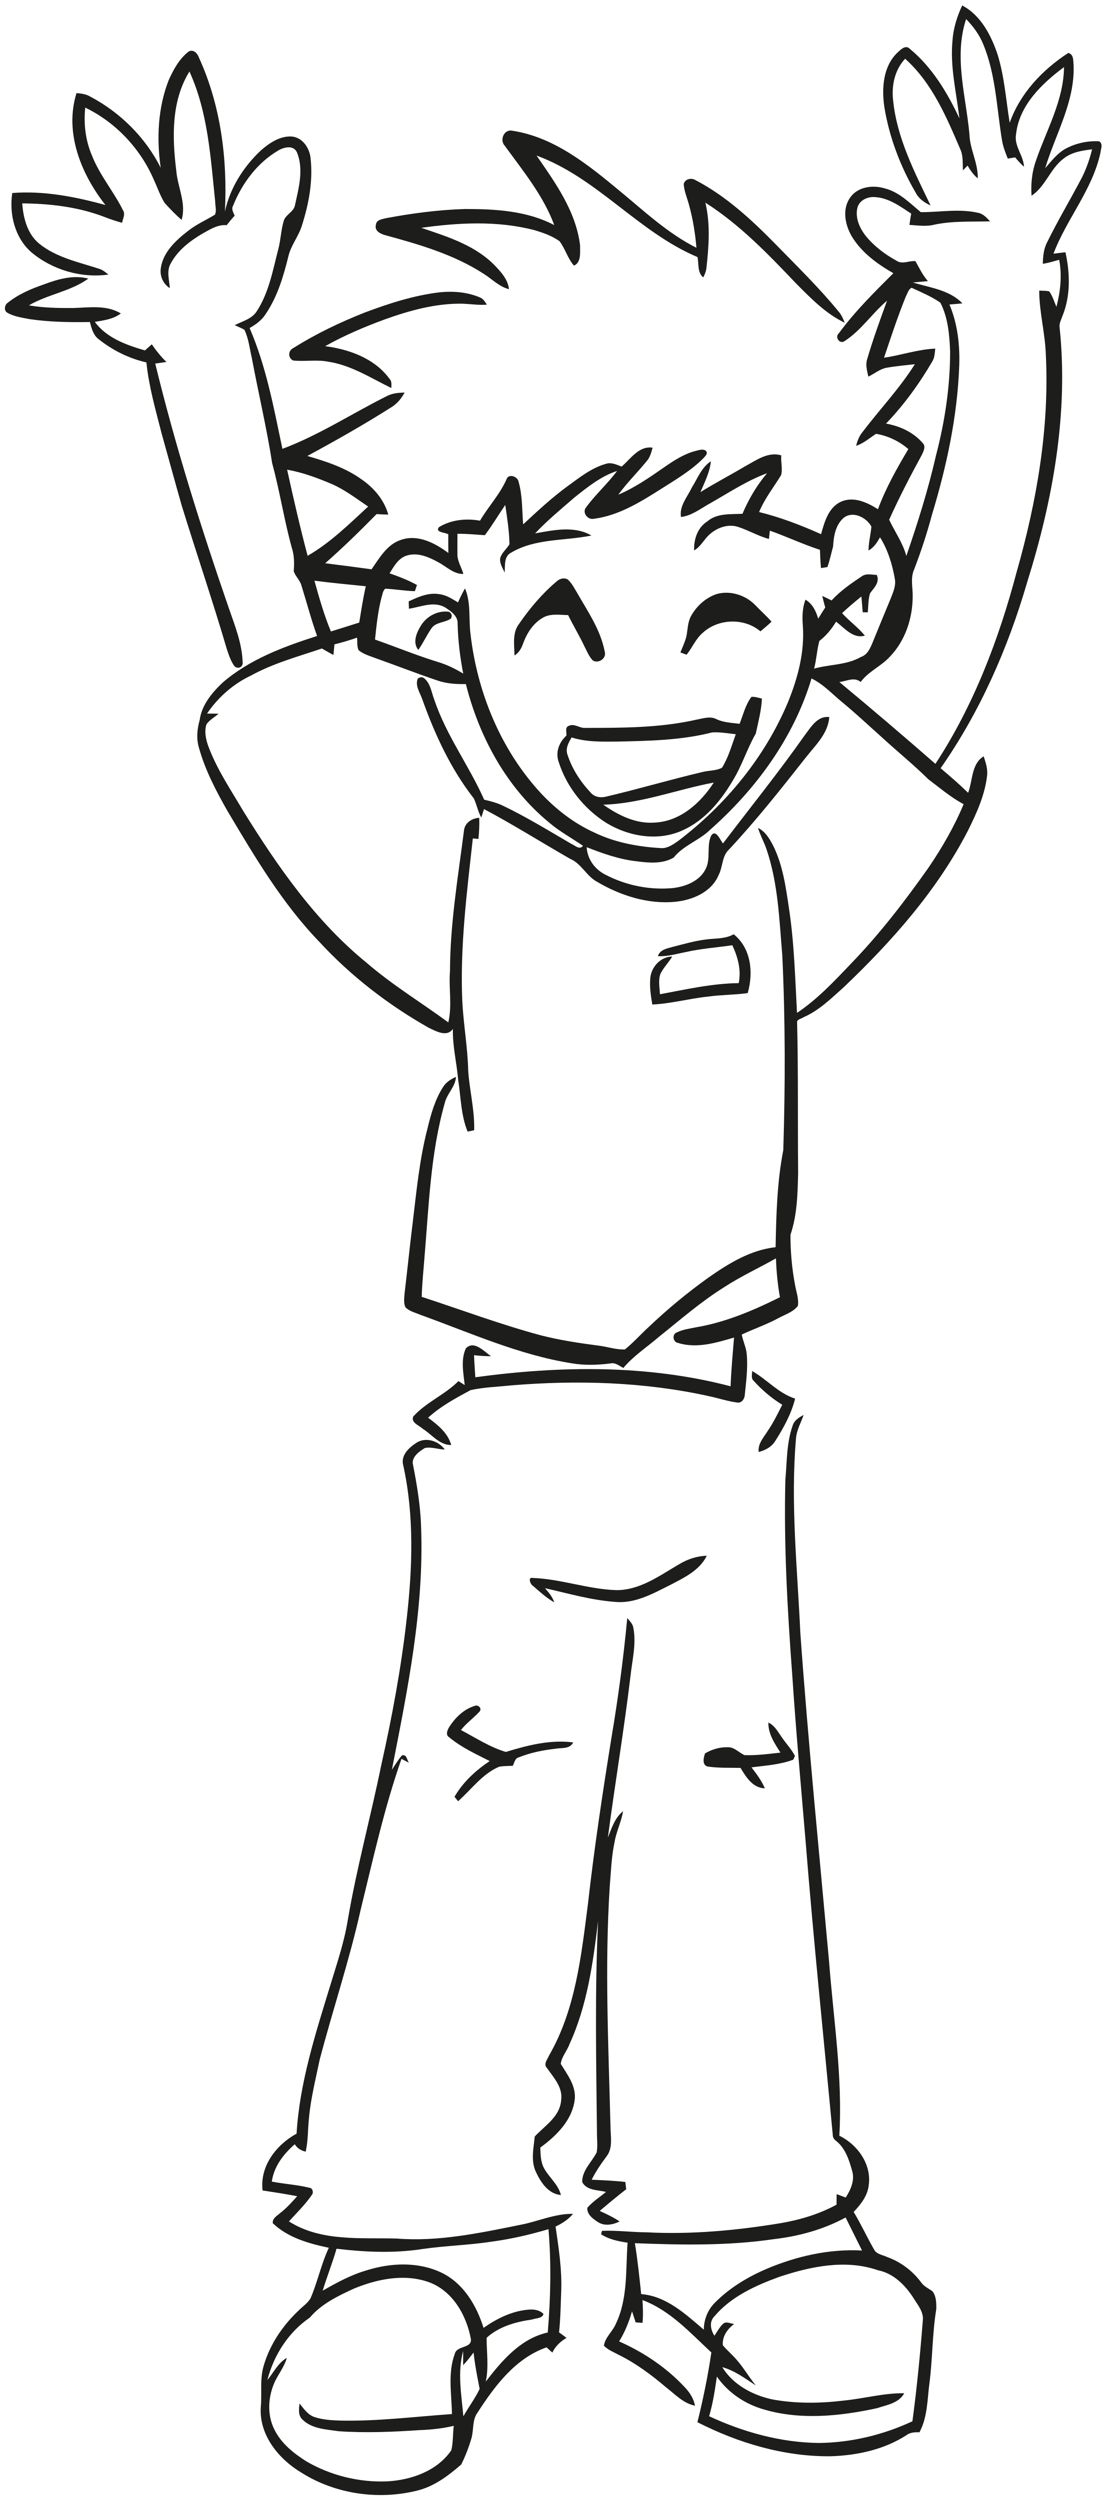 <?xml version="1.0" encoding="UTF-8" ?>
<!DOCTYPE svg PUBLIC "-//W3C//DTD SVG 1.1//EN" "http://www.w3.org/Graphics/SVG/1.1/DTD/svg11.dtd">
<svg width="489pt" height="1102pt" viewBox="0 0 489 1102" version="1.1" xmlns="http://www.w3.org/2000/svg">
<g id="#1d1d1bfd">
<path fill="#1d1d1b" opacity="1.00" d=" M 424.26 2.41 C 432.51 6.72 437.05 15.62 439.90 24.09 C 442.90 33.85 443.58 44.10 445.21 54.13 C 449.76 41.16 459.69 30.72 471.04 23.34 C 473.59 23.95 473.19 26.96 473.40 28.98 C 473.92 45.02 465.37 59.21 460.87 74.13 C 463.70 70.89 466.38 67.31 470.30 65.31 C 474.69 63.08 479.72 61.99 484.64 62.29 C 486.52 63.38 485.39 65.63 485.23 67.30 C 481.75 83.58 470.33 96.48 464.51 111.83 C 466.26 111.61 468.03 111.38 469.80 111.19 C 471.85 120.49 472.11 130.56 468.40 139.49 C 467.87 140.99 467.06 142.48 467.20 144.12 C 471.23 182.19 464.23 220.60 452.85 256.87 C 444.41 285.82 432.08 313.86 414.76 338.64 C 418.90 342.14 423.00 345.68 426.88 349.47 C 428.93 344.09 428.27 336.73 433.74 333.38 C 434.65 336.15 435.61 339.02 435.24 341.98 C 434.26 350.48 430.65 358.37 426.91 365.95 C 413.34 392.32 393.44 414.79 372.09 435.12 C 366.59 440.02 361.24 445.39 354.37 448.37 C 353.41 449.15 351.16 449.26 351.48 450.92 C 352.02 472.94 351.71 494.97 351.93 517.00 C 351.69 526.17 351.54 535.53 348.54 544.30 C 348.55 551.71 349.17 559.16 350.58 566.45 C 351.09 569.48 352.30 572.52 351.81 575.64 C 349.67 578.46 346.05 579.45 343.08 581.12 C 337.92 583.89 332.37 585.80 327.07 588.27 C 327.60 591.22 329.04 593.95 329.27 596.97 C 329.81 602.90 329.02 608.85 328.42 614.74 C 328.36 616.55 327.07 618.66 324.98 618.23 C 320.77 617.68 316.72 616.30 312.57 615.43 C 284.04 609.12 254.53 608.28 225.49 610.68 C 219.49 611.31 213.39 611.48 207.50 612.77 C 200.93 616.30 194.31 619.87 188.76 624.94 C 193.03 628.08 197.49 631.63 198.97 636.98 C 193.70 637.01 190.41 632.28 186.29 629.74 C 184.72 628.25 181.11 627.14 182.22 624.40 C 187.94 618.06 196.19 614.80 202.15 608.79 C 203.07 609.36 203.98 609.94 204.90 610.54 C 204.35 605.23 203.08 599.44 205.40 594.40 C 208.93 590.62 213.48 595.72 216.50 597.82 C 214.00 597.85 211.51 597.66 209.03 597.37 C 209.15 600.61 209.37 603.86 209.59 607.10 C 246.92 602.02 285.47 601.46 322.14 611.08 C 322.42 603.90 323.08 596.75 323.66 589.60 C 315.74 591.92 307.18 594.55 298.98 591.97 C 296.68 591.61 296.23 588.16 298.41 587.35 C 301.11 586.01 304.16 585.66 307.07 585.05 C 320.02 582.85 332.21 577.64 343.91 571.83 C 342.86 566.17 342.37 560.44 342.13 554.70 C 334.58 558.98 326.65 562.60 319.37 567.36 C 309.06 573.80 299.89 581.81 290.43 589.38 C 285.21 593.88 279.30 597.68 274.86 603.01 C 273.03 602.08 271.26 600.45 269.06 601.03 C 263.47 601.71 257.79 601.92 252.22 600.97 C 228.97 597.31 207.39 587.52 185.41 579.59 C 183.14 578.61 180.49 578.06 178.74 576.21 C 177.87 574.22 178.26 571.98 178.42 569.90 C 179.64 559.65 180.68 549.38 181.95 539.13 C 183.65 525.16 184.95 511.07 188.50 497.42 C 190.00 491.15 191.79 484.79 195.27 479.30 C 196.58 477.10 198.78 475.71 201.05 474.69 C 200.84 479.03 197.14 482.00 196.14 486.12 C 189.76 508.55 189.08 532.01 187.10 555.11 C 186.67 560.62 186.09 566.12 185.95 571.65 C 203.41 577.36 220.65 583.81 238.40 588.60 C 246.77 590.74 255.31 592.03 263.86 593.15 C 267.77 593.59 271.60 595.02 275.56 594.83 C 279.28 591.82 282.46 588.22 285.99 584.99 C 294.23 577.15 303.01 569.87 312.26 563.25 C 321.21 556.98 330.89 550.98 341.99 549.77 C 342.27 535.47 342.63 521.05 345.38 506.98 C 346.28 478.32 346.29 449.61 344.93 420.96 C 343.60 405.23 343.09 389.17 337.89 374.10 C 336.80 370.99 335.17 368.10 334.24 364.93 C 337.51 366.56 339.41 369.83 341.02 372.97 C 345.15 381.39 346.46 390.81 347.83 399.99 C 350.20 415.38 350.60 430.97 351.43 446.49 C 360.31 440.55 367.68 432.70 375.01 425.01 C 387.74 411.88 398.92 397.34 409.45 382.41 C 415.44 373.60 420.79 364.33 424.90 354.49 C 419.24 351.48 414.37 347.28 409.27 343.45 C 402.95 337.17 396.01 331.57 389.46 325.56 C 383.47 320.22 377.63 314.71 371.44 309.60 C 366.99 305.98 363.07 301.60 357.83 299.07 C 350.02 325.20 333.25 348.02 312.95 365.92 C 308.12 370.59 301.30 372.68 297.07 378.01 C 292.21 380.92 286.11 380.37 280.70 379.66 C 273.07 378.82 265.79 376.24 258.69 373.45 C 259.00 378.84 262.46 383.47 267.29 385.73 C 276.27 390.38 286.70 392.41 296.77 391.46 C 302.34 390.78 308.45 388.42 311.11 383.12 C 313.52 378.51 311.43 372.96 313.58 368.34 C 315.65 365.32 317.52 370.24 318.79 371.79 C 330.88 355.88 343.43 340.32 354.93 323.97 C 357.61 320.45 360.52 315.41 365.67 316.09 C 365.13 323.46 359.41 328.64 355.15 334.12 C 344.30 347.88 333.43 361.64 321.46 374.45 C 318.25 377.39 318.79 382.12 316.85 385.76 C 313.73 393.22 305.48 396.70 297.90 397.50 C 285.83 398.71 273.64 394.81 263.32 388.73 C 258.56 386.20 256.39 380.67 251.38 378.57 C 238.70 371.29 226.32 363.51 213.41 356.64 C 213.11 357.58 212.52 359.44 212.22 360.38 C 210.72 357.74 210.22 354.70 208.95 351.99 C 198.70 338.90 191.65 323.56 186.10 307.96 C 185.08 305.17 182.95 302.18 184.21 299.13 C 185.40 298.25 186.49 298.33 187.47 299.37 C 189.95 301.77 190.31 305.44 191.53 308.52 C 196.77 324.18 206.84 337.51 213.49 352.51 C 216.30 353.17 219.13 353.88 221.74 355.15 C 232.17 360.13 242.02 366.22 252.01 372.03 C 253.59 372.69 255.62 374.83 257.04 372.82 C 252.14 369.43 246.85 366.60 242.30 362.73 C 223.45 347.32 211.29 324.92 205.42 301.54 C 201.22 301.63 196.97 301.37 192.97 300.00 C 183.61 296.84 174.41 293.24 165.10 289.94 C 162.69 289.03 160.13 288.29 158.12 286.61 C 157.32 284.89 157.62 282.91 157.44 281.08 C 154.16 282.22 150.84 283.22 147.47 284.04 C 147.33 285.60 147.18 287.15 147.03 288.71 C 145.30 287.82 143.62 286.84 141.94 285.86 C 131.40 289.44 120.53 292.36 110.72 297.76 C 102.84 301.47 96.17 307.38 91.27 314.57 C 92.98 314.56 94.68 314.55 96.39 314.62 C 94.60 316.15 92.41 317.32 91.04 319.28 C 90.06 322.25 90.71 325.50 91.66 328.40 C 95.45 338.87 101.75 348.13 107.37 357.67 C 122.50 382.05 139.17 406.09 161.61 424.36 C 172.90 434.12 185.68 441.88 197.68 450.67 C 199.44 443.20 197.79 435.54 198.42 427.99 C 198.47 407.33 201.91 386.91 204.54 366.49 C 204.76 362.83 207.87 360.73 211.31 360.48 C 211.44 363.59 211.28 366.71 210.95 369.81 C 210.12 369.73 209.31 369.66 208.49 369.59 C 205.87 393.30 202.82 417.11 203.83 441.02 C 204.32 451.37 206.22 461.60 206.45 471.97 C 207.04 480.75 209.34 489.38 209.08 498.22 C 208.12 498.42 207.15 498.61 206.19 498.82 C 203.22 491.59 203.23 483.65 202.03 476.03 C 201.39 468.53 199.51 461.13 199.69 453.56 C 196.98 457.36 192.24 454.53 188.97 453.01 C 171.15 442.91 154.71 430.25 140.81 415.17 C 124.42 398.21 112.39 377.78 100.39 357.64 C 95.28 348.68 90.42 339.44 87.67 329.45 C 86.52 325.48 86.93 321.29 88.05 317.37 C 88.93 310.81 93.38 305.47 98.00 301.04 C 109.89 290.69 125.00 285.08 139.81 280.34 C 137.19 273.02 135.22 265.50 132.91 258.08 C 132.27 255.71 130.22 254.05 129.51 251.75 C 129.81 248.27 129.75 244.76 128.65 241.40 C 125.26 229.12 123.37 216.49 120.01 204.21 C 117.60 188.65 113.94 173.31 111.04 157.83 C 110.06 153.64 109.65 149.22 107.74 145.33 C 106.37 144.57 104.91 144.00 103.50 143.34 C 106.87 141.59 111.04 140.62 113.21 137.21 C 118.57 128.99 120.29 119.17 122.71 109.83 C 123.81 105.67 123.90 101.31 125.16 97.19 C 126.09 94.46 129.54 93.40 130.06 90.45 C 131.70 82.91 134.02 74.63 130.93 67.16 C 129.35 63.72 125.00 64.91 122.47 66.47 C 113.31 71.93 106.62 80.99 102.73 90.80 C 101.91 92.26 102.97 93.70 103.46 95.06 C 102.24 96.42 101.06 97.82 99.94 99.27 C 96.17 98.90 92.86 100.99 89.71 102.72 C 83.96 106.05 78.37 110.28 75.21 116.27 C 73.33 119.62 74.71 123.47 74.87 127.03 C 71.89 125.11 70.35 121.59 70.92 118.10 C 71.97 111.08 77.52 106.00 82.83 101.85 C 86.49 98.94 90.78 97.06 94.75 94.65 C 95.62 92.90 94.87 90.82 94.89 88.95 C 92.87 69.57 91.75 49.52 83.53 31.53 C 75.52 44.44 75.90 60.51 77.71 75.05 C 78.26 82.38 82.27 89.54 80.08 96.93 C 77.40 94.62 74.94 92.06 72.58 89.43 C 70.60 86.24 69.41 82.64 67.83 79.24 C 61.93 65.53 51.04 53.94 37.59 47.43 C 36.83 54.55 37.69 61.86 40.51 68.47 C 43.91 77.19 50.12 84.39 54.26 92.73 C 55.38 94.46 54.11 96.41 53.85 98.21 C 51.04 97.46 48.28 96.52 45.57 95.45 C 34.17 91.15 21.92 89.76 9.80 89.65 C 10.30 96.21 12.07 103.24 17.45 107.54 C 24.97 113.55 34.66 115.54 43.62 118.45 C 45.23 118.91 46.52 119.99 47.78 121.04 C 35.76 122.69 23.11 118.98 13.82 111.20 C 6.54 104.80 3.99 94.44 5.41 85.08 C 19.27 84.00 33.17 86.70 46.49 90.37 C 35.73 76.71 28.31 58.41 33.73 41.04 C 35.74 41.21 37.79 41.45 39.57 42.46 C 52.88 49.43 64.11 60.49 70.86 73.96 C 69.00 61.09 69.60 47.59 74.36 35.38 C 76.46 30.68 79.06 25.89 83.21 22.70 C 85.28 21.60 87.06 23.50 87.69 25.32 C 97.38 46.47 100.35 70.17 99.17 93.25 C 101.43 82.79 107.41 73.41 115.18 66.17 C 118.94 62.92 123.59 59.82 128.77 60.18 C 133.60 60.72 136.61 65.46 136.97 69.99 C 138.03 79.83 136.18 89.80 133.20 99.17 C 131.78 104.10 128.23 108.12 127.12 113.16 C 124.97 121.88 122.33 130.73 117.27 138.25 C 115.55 141.04 112.89 143.03 110.06 144.59 C 117.40 161.56 120.74 179.86 124.53 197.86 C 140.72 191.79 155.26 182.24 170.67 174.55 C 173.06 173.33 175.77 173.10 178.42 173.03 C 177.01 175.63 175.10 177.98 172.55 179.53 C 160.49 187.16 148.08 194.21 135.53 200.99 C 143.93 203.44 152.44 206.21 159.59 211.42 C 164.96 215.16 169.44 220.43 171.21 226.84 C 169.48 226.81 167.77 226.74 166.06 226.61 C 158.73 234.07 151.25 241.38 143.40 248.28 C 150.21 249.11 157.02 250.03 163.82 250.95 C 167.36 245.93 170.66 239.91 176.94 237.93 C 184.35 235.44 191.86 239.41 197.70 243.75 C 197.64 241.01 197.65 238.27 197.67 235.54 C 196.30 234.61 191.76 234.77 193.51 232.40 C 198.84 229.09 205.54 228.41 211.65 229.52 C 215.33 223.26 220.44 217.90 223.37 211.21 C 224.23 208.61 228.33 210.02 228.67 212.38 C 230.41 218.47 230.16 224.88 230.68 231.14 C 237.00 225.28 243.31 219.39 250.29 214.30 C 255.58 210.45 260.88 206.20 267.30 204.42 C 269.65 203.71 271.93 204.86 274.09 205.67 C 278.13 202.24 281.70 196.44 287.76 197.34 C 287.18 199.38 286.67 201.51 285.25 203.16 C 281.14 208.21 276.46 212.80 272.63 218.08 C 279.70 215.06 286.07 210.69 292.37 206.32 C 296.82 203.21 301.46 200.12 306.79 198.75 C 308.21 198.43 309.82 197.76 311.19 198.65 C 312.41 199.92 310.94 201.08 310.11 202.03 C 304.68 207.49 297.98 211.40 291.54 215.50 C 282.39 221.29 272.80 227.28 261.85 228.69 C 259.14 229.30 256.46 225.83 258.49 223.57 C 262.61 217.91 267.94 213.23 272.10 207.59 C 264.99 209.91 259.08 214.70 253.31 219.28 C 247.39 224.42 241.32 229.42 235.94 235.12 C 244.05 233.68 253.23 231.65 260.79 236.06 C 249.09 238.49 236.15 237.25 225.49 243.55 C 222.07 245.21 222.80 249.30 222.50 252.41 C 221.67 250.38 220.21 248.36 220.55 246.08 C 221.22 243.63 223.36 242.03 224.64 239.93 C 224.56 234.12 223.62 228.34 222.79 222.59 C 219.76 227.01 217.01 231.63 213.79 235.92 C 209.77 235.63 205.75 235.28 201.71 235.28 C 201.71 238.21 201.65 241.15 201.70 244.08 C 201.55 247.28 203.51 250.00 204.31 253.00 C 199.93 253.10 196.83 249.68 193.19 247.81 C 189.01 245.49 183.99 243.33 179.18 244.95 C 175.55 246.15 173.69 249.71 171.78 252.73 C 175.92 254.16 180.02 255.75 183.86 257.88 C 183.63 258.56 183.16 259.92 182.93 260.60 C 178.56 260.46 174.24 259.72 169.88 259.50 C 168.75 260.44 168.70 262.04 168.23 263.33 C 166.66 269.41 166.00 275.68 165.36 281.92 C 174.64 285.19 183.75 288.93 193.16 291.82 C 197.08 293.00 200.78 294.80 204.26 296.94 C 202.83 289.70 201.97 282.37 201.78 275.00 C 202.00 271.59 198.82 269.40 196.29 267.76 C 191.24 264.85 185.54 267.55 180.31 268.34 C 180.28 267.52 180.23 265.90 180.20 265.09 C 184.48 263.09 189.11 261.03 193.94 261.95 C 196.91 262.34 199.44 264.04 201.94 265.55 C 202.88 263.44 203.88 261.36 205.04 259.36 C 207.76 265.76 206.58 272.84 207.48 279.57 C 210.45 305.24 220.78 330.44 238.41 349.55 C 245.11 356.74 253.04 362.89 262.02 366.97 C 271.33 371.46 281.65 373.34 291.91 373.87 C 294.51 373.84 296.76 372.26 298.83 370.85 C 319.86 354.92 337.26 333.87 347.48 309.45 C 351.78 298.88 354.81 287.51 354.01 276.01 C 353.70 272.08 353.73 268.06 355.17 264.33 C 358.25 266.16 359.81 269.40 360.78 272.72 C 361.77 271.05 362.81 269.41 363.88 267.79 C 363.41 266.09 362.95 264.40 362.56 262.69 C 363.93 263.31 365.30 263.99 366.66 264.68 C 370.56 260.46 375.30 257.16 380.06 254.00 C 381.98 252.63 384.45 253.38 386.62 253.43 C 388.04 256.78 385.40 259.07 383.63 261.54 C 382.79 264.24 382.93 267.13 382.62 269.93 C 382.07 269.92 380.96 269.90 380.41 269.89 C 380.20 267.57 380.01 265.25 379.82 262.93 C 376.91 265.30 374.02 267.69 371.31 270.28 C 374.47 273.79 378.37 276.54 381.36 280.19 C 376.18 281.72 372.36 276.82 368.67 274.04 C 366.70 277.27 364.30 280.21 361.29 282.53 C 360.19 286.52 360.05 290.72 358.97 294.73 C 365.81 292.80 373.28 293.22 379.61 289.60 C 382.61 288.61 383.79 285.55 384.90 282.88 C 387.50 276.49 390.13 270.10 392.78 263.73 C 393.80 261.05 395.12 258.23 394.58 255.28 C 393.47 248.82 391.53 242.45 388.04 236.86 C 386.74 239.11 385.33 241.40 382.95 242.66 C 383.01 239.11 383.89 235.65 384.24 232.13 C 382.09 228.12 376.19 225.11 372.13 228.17 C 368.43 231.25 367.59 236.31 367.35 240.86 C 366.52 243.89 365.89 247.00 364.83 249.97 C 364.12 250.08 362.70 250.31 361.99 250.42 C 361.76 247.74 361.63 245.05 361.54 242.37 C 354.04 239.92 346.89 236.55 339.46 233.91 C 339.36 234.83 339.15 236.67 339.05 237.59 C 334.39 236.31 330.20 233.83 325.64 232.33 C 320.88 230.66 315.62 232.78 312.22 236.20 C 310.15 238.34 308.73 241.13 306.05 242.63 C 305.89 237.73 307.56 232.57 311.87 229.84 C 316.20 226.11 322.09 226.76 327.38 226.48 C 330.11 220.03 333.68 213.97 338.21 208.60 C 329.22 211.92 321.24 217.27 312.95 221.96 C 308.87 224.20 305.05 227.34 300.28 227.89 C 299.46 223.01 303.07 219.13 305.00 214.99 C 307.57 210.96 309.28 206.03 313.47 203.34 C 312.97 208.17 310.73 212.54 308.84 216.94 C 315.28 212.91 322.04 209.43 328.56 205.53 C 333.43 202.92 338.66 198.96 344.50 200.73 C 344.21 203.62 345.19 206.67 344.41 209.45 C 341.11 214.83 337.15 219.83 334.71 225.71 C 344.12 228.01 353.20 231.52 362.04 235.47 C 363.55 230.03 365.32 223.53 371.02 221.07 C 376.56 218.72 382.43 221.51 387.12 224.47 C 390.57 215.16 395.45 206.47 400.52 197.96 C 396.49 194.46 391.53 192.11 386.28 191.23 C 383.42 193.10 380.81 195.43 377.50 196.52 C 378.03 194.29 378.88 192.14 380.37 190.38 C 387.96 180.37 396.69 171.23 403.38 160.55 C 399.26 161.01 395.12 161.37 391.04 162.09 C 388.00 162.61 385.60 164.72 382.89 166.02 C 382.34 163.53 381.55 160.92 382.35 158.38 C 384.91 149.65 388.01 141.08 391.14 132.54 C 384.55 138.11 379.73 145.64 372.42 150.35 C 370.26 151.92 367.94 148.55 369.88 146.91 C 376.95 137.28 385.49 128.84 393.92 120.43 C 386.85 116.40 379.97 111.38 375.66 104.33 C 372.60 99.19 371.19 92.13 374.95 86.97 C 378.31 82.27 384.91 81.45 390.12 83.04 C 396.48 84.64 401.14 89.48 406.01 93.52 C 414.40 93.56 422.95 91.90 431.25 93.80 C 433.51 94.21 435.07 95.97 436.56 97.57 C 428.43 97.80 420.21 97.33 412.19 98.99 C 408.52 99.98 404.71 99.37 401.00 99.13 C 401.21 97.46 401.48 95.81 401.78 94.17 C 396.93 90.98 391.96 87.28 385.95 86.89 C 382.80 86.58 379.14 88.09 378.14 91.31 C 376.90 95.88 379.02 100.59 381.85 104.13 C 385.52 108.58 390.20 112.13 395.25 114.89 C 397.81 116.71 400.84 114.83 403.65 115.11 C 405.33 118.14 406.84 121.28 409.15 123.92 C 406.95 124.16 404.73 124.30 402.53 124.52 C 410.04 126.83 418.65 127.75 424.36 133.73 C 422.45 133.92 420.55 134.08 418.65 134.23 C 422.22 142.68 423.27 151.96 422.97 161.07 C 422.17 183.45 417.43 205.51 410.94 226.89 C 408.76 235.09 406.09 243.15 403.06 251.07 C 401.35 254.87 402.54 259.02 402.44 263.00 C 402.40 272.60 399.16 282.43 392.42 289.43 C 388.55 293.68 382.96 295.94 379.50 300.62 C 376.71 298.25 373.23 300.29 370.11 300.65 C 384.39 312.48 398.49 324.52 412.46 336.71 C 429.32 310.98 440.41 281.85 448.26 252.21 C 457.13 221.03 462.81 188.53 461.13 156.01 C 460.79 146.65 458.24 137.49 458.23 128.11 C 459.68 128.16 461.16 128.13 462.61 128.40 C 464.14 130.44 464.80 132.95 465.82 135.25 C 467.59 128.52 468.34 121.39 467.03 114.51 C 464.64 115.17 462.27 115.94 459.81 116.28 C 459.90 113.01 460.18 109.67 461.75 106.73 C 466.53 96.99 472.14 87.68 477.15 78.07 C 479.09 74.17 480.51 70.04 481.54 65.82 C 477.16 66.36 472.50 67.05 468.96 69.92 C 463.07 74.36 461.06 82.15 454.85 86.28 C 454.49 81.06 455.02 75.78 456.78 70.84 C 461.41 57.28 469.03 44.27 469.16 29.58 C 459.43 36.82 449.47 46.35 448.03 59.05 C 447.01 64.33 451.31 68.45 451.52 73.52 C 450.11 72.23 448.81 70.84 447.62 69.37 C 446.53 69.55 445.45 69.73 444.37 69.91 C 443.34 67.32 442.30 64.72 441.84 61.96 C 439.47 47.73 439.13 32.92 433.51 19.43 C 431.82 15.27 429.11 11.62 426.00 8.41 C 420.49 25.03 425.93 42.35 427.46 59.14 C 427.64 65.84 431.33 71.88 431.13 78.63 C 429.24 77.09 427.84 75.10 426.65 73.00 C 425.96 73.70 425.28 74.40 424.60 75.09 C 424.41 72.19 424.74 69.18 423.69 66.41 C 417.47 51.89 411.15 36.67 399.11 25.90 C 394.57 30.74 393.08 37.55 393.79 44.03 C 395.40 60.66 403.19 75.74 410.33 90.56 C 407.70 89.39 405.24 87.70 403.86 85.11 C 396.99 73.39 392.08 60.44 389.91 47.01 C 388.78 38.94 389.34 29.56 395.43 23.47 C 396.97 22.08 399.24 19.43 401.28 21.61 C 411.05 29.71 417.71 40.81 423.04 52.17 C 421.71 40.81 418.87 29.46 419.99 17.94 C 420.34 12.54 421.98 7.30 424.26 2.41 M 399.46 130.59 C 395.85 139.47 392.86 148.60 389.80 157.69 C 397.37 156.58 404.72 153.98 412.40 153.67 C 412.13 155.52 412.17 157.51 411.18 159.16 C 405.41 169.08 398.63 178.44 390.68 186.73 C 396.77 187.80 402.72 190.51 406.81 195.25 C 408.37 196.71 407.25 198.85 406.52 200.42 C 401.40 209.82 396.44 219.35 392.06 229.11 C 394.57 234.42 398.11 239.29 399.63 245.07 C 404.66 230.52 409.28 215.80 412.71 200.78 C 416.62 185.84 418.95 170.42 418.94 154.95 C 418.66 147.66 418.03 139.99 414.63 133.41 C 410.73 130.70 406.25 128.84 401.95 126.84 C 400.55 127.57 400.18 129.30 399.46 130.59 M 126.61 207.03 C 129.39 219.74 132.31 232.42 135.64 245.00 C 145.65 239.24 153.90 231.07 162.33 223.29 C 157.20 219.83 152.24 216.01 146.56 213.48 C 140.12 210.72 133.52 208.27 126.61 207.03 M 138.65 255.98 C 140.74 263.54 142.90 271.09 145.91 278.35 C 150.08 277.07 154.24 275.75 158.40 274.43 C 159.27 269.08 160.09 263.71 161.29 258.42 C 153.74 257.65 146.18 256.95 138.65 255.98 Z" />
<path fill="#1d1d1b" opacity="1.00" d=" M 222.60 64.30 C 220.15 61.72 222.23 56.79 226.00 57.64 C 244.29 60.45 259.19 72.51 273.01 83.96 C 283.92 92.94 294.34 102.82 307.08 109.22 C 306.55 102.80 305.50 96.41 303.78 90.20 C 302.96 87.18 301.66 84.24 301.47 81.08 C 302.08 78.88 304.76 78.27 306.58 79.35 C 320.17 86.42 331.52 96.97 342.17 107.83 C 351.56 117.46 361.21 126.87 369.74 137.29 C 370.99 138.74 371.80 140.49 372.48 142.27 C 364.08 138.27 357.51 131.47 351.04 124.97 C 338.72 112.03 326.19 98.98 311.03 89.34 C 313.27 98.75 312.56 108.47 311.51 117.98 C 311.36 119.51 310.80 120.94 310.09 122.29 C 307.44 120.11 308.17 116.33 307.56 113.32 C 281.49 102.35 263.28 78.32 236.58 68.58 C 244.92 80.60 253.99 93.24 255.78 108.15 C 255.74 111.12 256.38 115.70 253.08 117.09 C 250.29 113.91 249.24 109.65 246.71 106.32 C 243.40 103.92 239.45 102.59 235.57 101.43 C 219.31 97.21 202.23 98.12 185.74 100.43 C 197.64 104.41 210.33 108.37 219.04 117.94 C 221.58 120.62 224.02 123.66 224.42 127.47 C 220.06 126.37 216.96 122.99 213.26 120.69 C 200.21 112.21 185.07 107.82 170.20 103.76 C 168.00 103.21 165.01 101.91 165.75 99.10 C 165.92 96.89 168.41 96.63 170.11 96.19 C 181.62 94.03 193.27 92.49 204.99 92.13 C 218.37 92.11 232.30 92.88 244.39 99.22 C 239.58 86.22 230.65 75.39 222.60 64.30 Z" />
<path fill="#1d1d1b" opacity="1.00" d=" M 19.37 125.36 C 25.59 123.02 32.33 121.09 38.97 122.81 C 31.11 128.47 21.07 129.73 12.74 134.60 C 19.10 135.71 25.58 135.80 32.01 135.78 C 39.12 135.61 46.83 134.26 53.27 138.16 C 49.99 140.71 45.77 141.22 41.81 141.89 C 47.06 149.02 55.73 152.08 63.90 154.47 C 64.90 153.56 65.91 152.66 66.93 151.77 C 68.84 154.56 70.95 157.20 73.39 159.56 C 71.74 159.80 70.10 160.03 68.45 160.26 C 77.33 196.76 88.66 232.61 100.91 268.10 C 103.59 275.83 106.74 283.65 106.99 291.93 C 107.22 294.07 105.01 295.10 103.42 293.72 C 101.75 291.46 100.89 288.74 100.01 286.10 C 93.78 264.91 86.65 243.99 80.13 222.88 C 77.09 212.20 74.17 201.49 71.19 190.80 C 68.58 180.55 65.62 170.32 64.56 159.76 C 56.87 158.02 49.61 154.41 43.47 149.49 C 41.08 147.69 40.37 144.68 39.63 141.95 C 30.78 142.10 21.89 141.96 13.12 140.69 C 9.74 140.00 6.14 139.59 3.13 137.79 C 1.60 136.81 2.04 134.40 3.39 133.47 C 8.09 129.70 13.71 127.30 19.37 125.36 Z" />
<path fill="#1d1d1b" opacity="1.00" d=" M 160.73 137.80 C 171.50 133.76 182.55 130.17 194.02 128.83 C 199.99 128.26 206.21 128.75 211.76 131.18 C 213.17 131.71 213.87 133.13 214.70 134.29 C 211.12 134.58 207.56 134.02 203.99 133.87 C 192.22 133.66 180.71 136.83 169.72 140.77 C 160.68 144.09 151.78 147.87 143.38 152.59 C 154.11 154.00 165.31 158.04 171.87 167.14 C 172.87 168.21 172.55 169.72 172.56 171.05 C 163.56 166.66 154.88 160.99 144.79 159.45 C 139.63 158.41 134.37 159.48 129.20 158.90 C 126.87 157.69 127.03 154.44 129.39 153.40 C 139.27 147.15 149.88 142.11 160.73 137.80 Z" />
<path fill="#1d1d1b" opacity="1.00" d=" M 245.40 256.32 C 246.72 255.08 248.77 254.46 250.40 255.49 C 252.20 257.13 253.28 259.38 254.54 261.43 C 259.26 269.67 264.85 277.74 266.65 287.24 C 267.58 290.18 263.85 292.74 261.34 291.09 C 259.73 289.37 258.83 287.16 257.78 285.09 C 255.53 280.35 252.83 275.84 250.50 271.14 C 246.76 271.08 242.69 270.32 239.30 272.33 C 235.04 274.80 232.31 279.15 230.65 283.67 C 229.94 285.78 228.80 287.74 226.86 288.95 C 226.80 284.27 225.79 278.97 228.90 274.97 C 233.61 268.12 239.05 261.70 245.40 256.32 Z" />
<path fill="#1d1d1b" opacity="1.00" d=" M 315.86 261.90 C 321.94 260.11 328.81 262.32 333.14 266.85 C 335.45 269.29 338.00 271.50 340.20 274.05 C 338.65 275.56 336.93 276.89 335.30 278.31 C 328.20 272.25 316.72 272.64 309.89 278.93 C 306.77 281.56 305.28 285.47 302.76 288.58 C 301.82 288.31 300.92 287.95 300.01 287.60 C 300.93 285.30 302.00 283.05 302.63 280.65 C 303.25 277.66 303.17 274.46 304.63 271.69 C 307.04 267.24 311.05 263.57 315.86 261.90 Z" />
<path fill="#1d1d1b" opacity="1.00" d=" M 185.65 275.68 C 188.21 271.56 193.12 269.00 197.98 269.67 C 199.20 270.41 199.49 271.41 198.83 272.66 C 196.16 274.57 192.06 274.11 190.15 277.11 C 188.09 280.15 186.55 283.49 184.44 286.49 C 181.78 283.18 183.70 278.82 185.65 275.68 Z" />
<path fill="#1d1d1b" opacity="1.00" d=" M 331.35 307.17 C 332.92 307.07 334.44 307.59 335.96 307.94 C 335.73 313.17 334.34 318.26 333.26 323.35 C 329.41 330.03 327.18 337.51 323.11 344.08 C 317.82 353.08 310.72 361.65 301.00 366.01 C 290.20 370.98 277.20 368.78 267.30 362.71 C 257.51 356.52 249.81 346.85 246.31 335.78 C 244.83 331.50 246.55 327.18 249.76 324.25 C 249.88 322.80 248.97 320.50 250.88 319.93 C 253.20 318.79 255.55 321.02 257.97 320.86 C 274.42 320.85 291.09 320.88 307.23 317.20 C 310.09 316.68 313.23 315.54 315.99 317.05 C 319.16 318.51 322.70 318.63 326.11 319.05 C 327.72 315.05 328.69 310.65 331.35 307.17 M 272.01 326.90 C 265.32 326.94 258.51 327.12 252.05 325.07 C 250.68 327.39 249.20 329.99 250.26 332.76 C 252.29 339.02 256.04 344.71 260.55 349.49 C 262.17 351.38 264.97 351.78 267.28 351.15 C 281.39 347.85 295.29 343.71 309.39 340.39 C 312.32 339.55 315.65 339.86 318.36 338.42 C 321.19 333.87 322.61 328.64 324.44 323.65 C 320.97 323.31 317.49 322.61 313.99 322.86 C 300.31 326.35 286.06 326.59 272.01 326.90 M 266.02 354.71 C 272.67 359.40 280.47 363.29 288.84 362.59 C 299.96 362.03 308.97 353.90 314.73 344.95 C 298.46 348.02 282.69 354.24 266.02 354.71 Z" />
<path fill="#1d1d1b" opacity="1.00" d=" M 311.19 414.14 C 315.33 413.56 319.74 413.97 323.51 411.83 C 331.24 417.99 332.28 428.80 329.69 437.76 C 323.83 438.59 317.89 438.49 312.04 439.32 C 303.85 440.18 295.85 442.42 287.62 442.80 C 286.98 438.90 286.35 434.94 286.76 430.98 C 287.23 426.14 291.40 421.68 296.41 421.64 C 294.84 424.29 292.58 426.48 291.22 429.26 C 290.17 432.14 290.87 435.28 290.99 438.27 C 302.48 436.14 313.97 433.49 325.72 433.37 C 326.91 427.58 325.35 421.88 322.90 416.66 C 316.09 417.68 309.18 418.13 302.45 419.66 C 298.36 420.44 294.30 421.73 290.08 421.48 C 291.07 418.37 294.54 418.05 297.20 417.23 C 301.83 416.07 306.44 414.72 311.19 414.14 Z" />
<path fill="#1d1d1b" opacity="1.00" d=" M 331.64 604.35 C 338.18 608.06 343.23 614.17 350.60 616.52 C 348.95 623.15 345.61 629.26 341.96 635.00 C 340.36 637.75 337.52 639.26 334.53 640.05 C 334.07 636.34 336.82 633.53 338.61 630.61 C 341.07 627.02 342.95 623.09 344.92 619.23 C 340.22 616.35 335.99 612.74 332.31 608.66 C 331.04 607.55 331.67 605.78 331.64 604.35 Z" />
<path fill="#1d1d1b" opacity="1.00" d=" M 349.45 628.59 C 350.11 626.16 352.26 624.81 354.35 623.72 C 353.18 627.14 351.27 630.35 350.99 634.03 C 348.51 662.67 351.60 691.35 352.91 719.96 C 356.38 768.33 361.21 816.58 365.59 864.87 C 367.54 890.35 371.60 915.82 370.09 941.44 C 378.03 945.26 384.28 953.91 383.09 963.00 C 382.68 967.79 379.58 971.68 376.41 975.03 C 379.67 980.41 382.28 986.15 385.42 991.61 C 386.52 993.72 389.17 993.95 391.14 994.89 C 397.08 997.01 402.31 1000.92 406.09 1005.98 C 407.32 1007.80 409.34 1008.73 411.11 1009.95 C 412.86 1012.14 412.90 1015.20 412.84 1017.89 C 411.06 1028.71 411.23 1039.73 409.82 1050.61 C 408.86 1057.87 409.00 1065.57 405.41 1072.18 C 403.37 1072.07 401.26 1072.20 399.58 1073.51 C 389.65 1079.88 377.73 1082.40 366.06 1082.74 C 345.64 1082.89 325.61 1076.93 307.52 1067.72 C 310.03 1057.56 312.16 1047.33 313.66 1036.97 C 304.36 1028.35 295.45 1018.39 283.28 1013.88 C 283.51 1017.22 283.64 1020.58 283.30 1023.93 C 282.55 1023.88 281.04 1023.77 280.28 1023.72 C 279.75 1022.08 279.23 1020.45 278.68 1018.84 C 277.37 1023.48 275.55 1027.99 272.99 1032.10 C 283.76 1036.88 293.76 1043.55 301.83 1052.18 C 304.04 1054.49 305.87 1057.22 306.44 1060.44 C 301.28 1059.41 297.65 1055.39 293.66 1052.32 C 287.26 1046.89 280.49 1041.82 272.95 1038.09 C 270.65 1036.85 268.11 1035.89 266.28 1033.98 C 266.83 1030.29 270.09 1027.78 271.51 1024.43 C 276.90 1013.29 275.85 1000.58 276.72 988.58 C 272.67 987.99 268.53 987.14 265.04 984.89 C 265.14 984.51 265.34 983.74 265.43 983.36 C 271.95 983.09 278.46 983.97 284.98 984.01 C 304.74 985.04 324.53 983.22 344.02 980.01 C 352.65 978.55 361.14 976.03 368.86 971.83 C 368.87 970.27 368.87 968.73 368.90 967.19 C 370.23 967.67 371.57 968.17 372.91 968.68 C 375.06 965.28 376.91 961.31 375.81 957.19 C 374.45 952.23 372.76 946.84 368.50 943.58 C 367.61 942.92 367.17 942.04 367.19 940.93 C 363.17 898.12 358.72 855.35 355.29 812.49 C 353.22 787.76 350.96 763.06 349.33 738.30 C 347.20 709.66 345.57 680.93 346.30 652.20 C 347.02 644.31 346.80 636.15 349.45 628.59 M 341.09 987.05 C 320.84 990.01 300.32 989.60 279.94 988.81 C 281.16 996.25 281.94 1003.75 282.72 1011.25 C 293.81 1012.12 302.29 1020.08 310.34 1026.94 C 310.34 1022.55 312.04 1018.26 315.13 1015.13 C 321.59 1008.57 329.62 1003.72 338.05 1000.11 C 351.29 994.51 365.67 991.26 380.10 992.03 C 377.70 987.17 375.25 982.34 372.86 977.48 C 363.06 982.82 352.13 985.77 341.09 987.05 M 343.62 1003.65 C 333.14 1007.47 322.36 1012.33 315.03 1021.03 C 312.60 1023.48 313.34 1026.96 315.01 1029.61 C 316.18 1027.88 317.18 1026.01 318.65 1024.52 C 320.01 1023.00 322.07 1024.27 323.71 1024.43 C 320.75 1026.61 318.39 1029.93 318.72 1033.77 C 320.12 1035.51 321.81 1036.99 323.36 1038.62 C 327.20 1042.48 329.84 1047.31 333.26 1051.52 C 328.55 1048.46 323.99 1044.96 318.47 1043.45 C 323.22 1051.16 331.74 1055.75 340.38 1057.64 C 350.78 1059.57 361.48 1059.46 371.95 1058.19 C 380.90 1057.33 389.67 1054.82 398.71 1054.95 C 396.36 1059.36 390.91 1060.13 386.59 1061.57 C 370.36 1065.07 353.07 1066.86 336.89 1062.12 C 328.58 1059.77 321.05 1054.75 316.10 1047.61 C 315.24 1053.48 314.37 1059.38 312.68 1065.09 C 327.80 1072.11 344.26 1076.68 361.00 1076.87 C 375.25 1076.75 389.44 1073.31 402.32 1067.31 C 404.29 1052.58 405.74 1037.71 406.91 1022.87 C 407.34 1019.14 404.72 1016.12 402.90 1013.15 C 399.25 1007.42 394.04 1002.10 387.13 1000.74 C 372.92 995.80 357.47 999.05 343.62 1003.65 Z" />
<path fill="#1d1d1b" opacity="1.00" d=" M 183.80 635.87 C 187.93 633.36 193.41 635.19 196.12 638.95 C 193.19 638.92 190.25 637.68 187.35 638.29 C 184.97 639.73 181.86 641.90 181.98 644.98 C 183.81 654.29 185.42 663.69 185.68 673.21 C 187.04 709.28 179.70 744.88 172.80 780.09 C 174.24 777.97 175.51 775.73 177.21 773.82 C 179.31 773.08 179.42 775.80 180.30 777.03 C 179.19 776.46 178.11 775.89 177.03 775.31 C 169.41 797.07 164.48 819.64 158.99 842.00 C 154.02 864.27 146.73 885.91 140.95 907.96 C 139.18 916.57 136.98 925.12 136.22 933.90 C 135.71 938.75 135.88 943.69 134.79 948.47 C 132.78 948.01 131.04 946.99 129.98 945.19 C 125.01 949.52 120.81 954.94 119.85 961.66 C 125.40 962.74 131.10 963.04 136.58 964.41 C 137.90 964.56 138.33 966.56 137.53 967.50 C 134.61 971.77 130.86 975.38 127.41 979.21 C 141.57 988.22 159.00 986.31 174.97 986.76 C 193.34 988.23 211.55 984.32 229.45 980.71 C 237.22 979.24 244.66 975.73 252.68 975.87 C 250.61 978.35 247.87 980.11 244.97 981.48 C 246.35 990.91 247.83 1000.41 247.46 1009.98 C 247.23 1016.02 247.15 1022.09 246.51 1028.11 C 247.61 1028.91 248.71 1029.72 249.79 1030.56 C 247.13 1032.11 244.89 1034.22 243.55 1037.03 C 242.69 1036.25 241.84 1035.47 240.99 1034.72 C 227.22 1039.56 218.15 1051.73 210.54 1063.53 C 208.12 1066.84 208.98 1071.14 207.85 1074.89 C 206.70 1078.83 205.21 1082.70 203.37 1086.37 C 197.65 1091.32 191.42 1096.07 183.91 1097.88 C 166.83 1102.12 147.94 1099.42 132.99 1090.01 C 122.91 1084.03 114.13 1073.33 115.00 1061.01 C 115.54 1055.05 114.53 1048.95 116.18 1043.13 C 118.85 1033.70 124.49 1025.28 131.57 1018.58 C 133.36 1016.71 135.72 1015.29 136.98 1012.98 C 140.07 1005.75 141.64 997.95 145.00 990.83 C 136.18 988.98 126.96 986.39 120.28 980.00 C 120.03 977.79 122.18 976.76 123.56 975.50 C 126.35 973.35 128.70 970.72 131.04 968.11 C 125.98 967.11 120.88 966.36 115.79 965.57 C 114.49 954.87 121.82 945.42 130.77 940.52 C 132.10 918.19 139.01 896.79 145.51 875.55 C 148.41 865.97 151.71 856.45 153.32 846.54 C 157.23 823.50 163.44 800.94 168.11 778.06 C 172.89 756.76 176.89 735.25 179.33 713.55 C 181.87 691.13 182.69 668.16 177.82 645.99 C 176.53 641.53 180.42 638.01 183.80 635.87 M 216.39 988.19 C 206.36 989.71 196.19 989.92 186.16 991.40 C 173.65 993.32 160.91 992.75 148.39 991.25 C 146.61 997.50 144.17 1003.52 142.29 1009.73 C 148.51 1006.20 154.84 1002.71 161.76 1000.74 C 172.51 997.38 184.73 996.90 195.03 1001.98 C 204.48 1006.68 210.17 1016.38 213.22 1026.13 C 219.08 1022.03 225.75 1018.70 232.98 1018.10 C 235.33 1017.86 237.93 1018.21 239.65 1020.01 C 239.14 1022.04 236.24 1021.82 234.59 1022.46 C 227.41 1023.48 220.04 1025.52 214.56 1030.51 C 214.57 1036.92 215.57 1043.42 214.20 1049.80 C 221.31 1040.59 229.60 1030.79 241.52 1028.18 C 242.80 1013.04 243.12 997.78 241.84 982.63 C 233.51 985.11 225.01 987.05 216.39 988.19 M 155.95 1008.88 C 148.94 1012.09 141.68 1015.60 136.61 1021.61 C 127.22 1027.99 120.68 1038.21 117.89 1049.15 C 120.65 1045.81 122.57 1041.59 126.46 1039.37 C 125.34 1043.55 122.39 1046.86 120.77 1050.83 C 118.05 1057.40 117.83 1065.33 121.36 1071.66 C 124.40 1077.40 129.66 1081.53 135.04 1084.95 C 145.74 1091.20 158.29 1094.30 170.66 1093.80 C 181.34 1093.23 192.76 1089.23 199.01 1080.08 C 199.84 1076.59 199.63 1072.88 200.08 1069.32 C 195.19 1070.48 190.19 1071.02 185.17 1071.20 C 173.26 1072.00 161.29 1072.52 149.37 1071.70 C 143.90 1070.88 137.60 1070.71 133.42 1066.60 C 131.33 1064.76 131.82 1061.90 132.06 1059.47 C 133.93 1061.73 135.69 1064.41 138.60 1065.43 C 142.26 1066.64 146.15 1066.88 149.97 1067.00 C 166.46 1067.37 182.86 1065.26 199.28 1064.13 C 199.14 1055.33 197.38 1046.09 200.52 1037.61 C 201.42 1033.78 208.18 1035.30 207.62 1031.02 C 205.67 1020.51 199.54 1009.76 189.03 1005.96 C 178.21 1002.14 166.26 1004.60 155.95 1008.88 M 204.32 1065.13 C 206.60 1061.03 209.49 1057.26 211.49 1053.03 C 210.44 1047.71 209.39 1042.38 208.82 1036.99 C 207.36 1038.91 205.89 1040.83 204.22 1042.59 C 204.19 1040.49 204.25 1038.41 204.23 1036.34 C 201.63 1045.75 203.47 1055.60 204.32 1065.13 Z" />
<path fill="#1d1d1b" opacity="1.00" d=" M 299.53 689.48 C 303.21 687.27 307.34 685.88 311.65 685.78 C 308.48 692.24 301.68 695.45 295.62 698.61 C 287.93 702.45 279.89 707.06 270.95 706.10 C 260.55 705.32 250.45 702.37 240.31 700.08 C 241.97 701.95 243.59 703.91 244.41 706.33 C 240.92 704.37 237.98 701.61 234.96 699.02 C 233.86 698.45 232.63 695.12 234.82 695.56 C 247.36 695.99 259.43 700.61 271.99 700.94 C 282.36 700.89 290.96 694.46 299.53 689.48 Z" />
<path fill="#1d1d1b" opacity="1.00" d=" M 276.58 713.25 C 277.65 714.55 279.02 715.80 279.27 717.57 C 280.66 724.76 278.71 731.99 277.97 739.14 C 275.13 762.82 271.14 786.34 268.04 809.99 C 269.71 805.85 271.09 801.28 274.73 798.39 C 273.97 803.05 271.77 807.31 270.99 811.97 C 269.57 818.54 269.39 825.27 268.84 831.95 C 266.60 866.95 268.31 902.02 269.18 937.03 C 269.15 941.51 270.45 946.67 267.47 950.52 C 265.04 953.80 262.71 957.16 260.89 960.83 C 265.84 961.05 270.80 961.25 275.74 961.82 C 275.83 962.62 276.02 964.22 276.12 965.02 C 272.15 968.11 268.28 971.32 264.44 974.58 C 267.44 975.97 270.46 977.36 273.21 979.23 C 270.25 980.70 266.56 981.43 263.62 979.48 C 261.46 978.09 258.70 976.06 258.98 973.19 C 261.34 970.45 264.45 968.51 267.21 966.21 C 263.64 965.31 258.67 965.65 256.72 961.86 C 256.60 956.77 260.92 953.06 263.09 948.79 C 263.63 945.89 263.17 942.92 263.22 940.00 C 262.89 908.93 262.24 877.83 263.72 846.78 C 261.50 865.21 258.94 884.02 251.12 901.05 C 250.06 904.03 247.58 906.66 247.27 909.79 C 250.13 914.45 253.87 919.19 253.47 925.00 C 252.60 934.35 245.44 941.41 238.24 946.66 C 238.36 949.81 238.37 953.16 240.01 955.98 C 242.28 959.97 246.18 962.96 247.34 967.58 C 241.84 967.11 238.54 962.15 236.40 957.61 C 233.94 952.66 235.27 946.99 235.79 941.78 C 240.21 937.02 246.79 933.11 247.41 925.97 C 248.33 920.26 244.18 915.85 241.16 911.58 C 239.49 909.81 241.41 907.79 242.10 906.06 C 253.79 885.83 256.30 862.11 259.23 839.38 C 262.00 814.77 265.70 790.28 269.64 765.84 C 272.58 748.40 274.92 730.86 276.58 713.25 Z" />
<path fill="#1d1d1b" opacity="1.00" d=" M 198.14 761.17 C 200.75 757.14 204.48 753.46 209.15 752.02 C 210.74 751.17 212.80 753.07 211.38 754.54 C 208.80 757.35 205.61 759.57 203.25 762.61 C 209.73 766.04 215.97 770.14 223.04 772.26 C 232.62 769.33 242.63 766.75 252.74 768.06 C 251.29 771.07 247.75 770.35 245.03 770.84 C 239.49 771.47 233.93 772.55 228.74 774.65 C 227.01 775.08 226.85 777.04 226.11 778.37 C 224.11 778.47 222.09 778.44 220.12 778.76 C 212.63 781.93 207.90 788.80 201.99 793.99 C 201.60 793.50 200.80 792.52 200.41 792.04 C 204.12 785.56 209.77 780.41 215.92 776.28 C 209.79 773.17 203.42 770.27 198.10 765.83 C 196.28 764.77 197.29 762.53 198.14 761.17 Z" />
<path fill="#1d1d1b" opacity="1.00" d=" M 338.81 759.32 C 341.73 760.67 343.13 763.63 344.94 766.10 C 346.77 768.76 349.05 771.13 350.53 774.03 C 350.34 774.44 349.95 775.27 349.76 775.69 C 343.89 777.88 337.53 778.26 331.36 779.06 C 333.58 781.96 335.82 784.90 337.25 788.31 C 331.90 788.16 328.97 783.34 326.52 779.29 C 321.77 779.20 316.99 779.39 312.28 778.74 C 309.44 778.27 310.18 774.84 310.88 772.91 C 313.88 771.12 317.41 770.08 320.91 770.18 C 323.83 770.11 325.79 772.57 328.28 773.67 C 333.57 773.85 338.86 773.15 344.12 772.55 C 341.56 768.51 338.69 764.32 338.81 759.32 Z" />
</g>
</svg>
